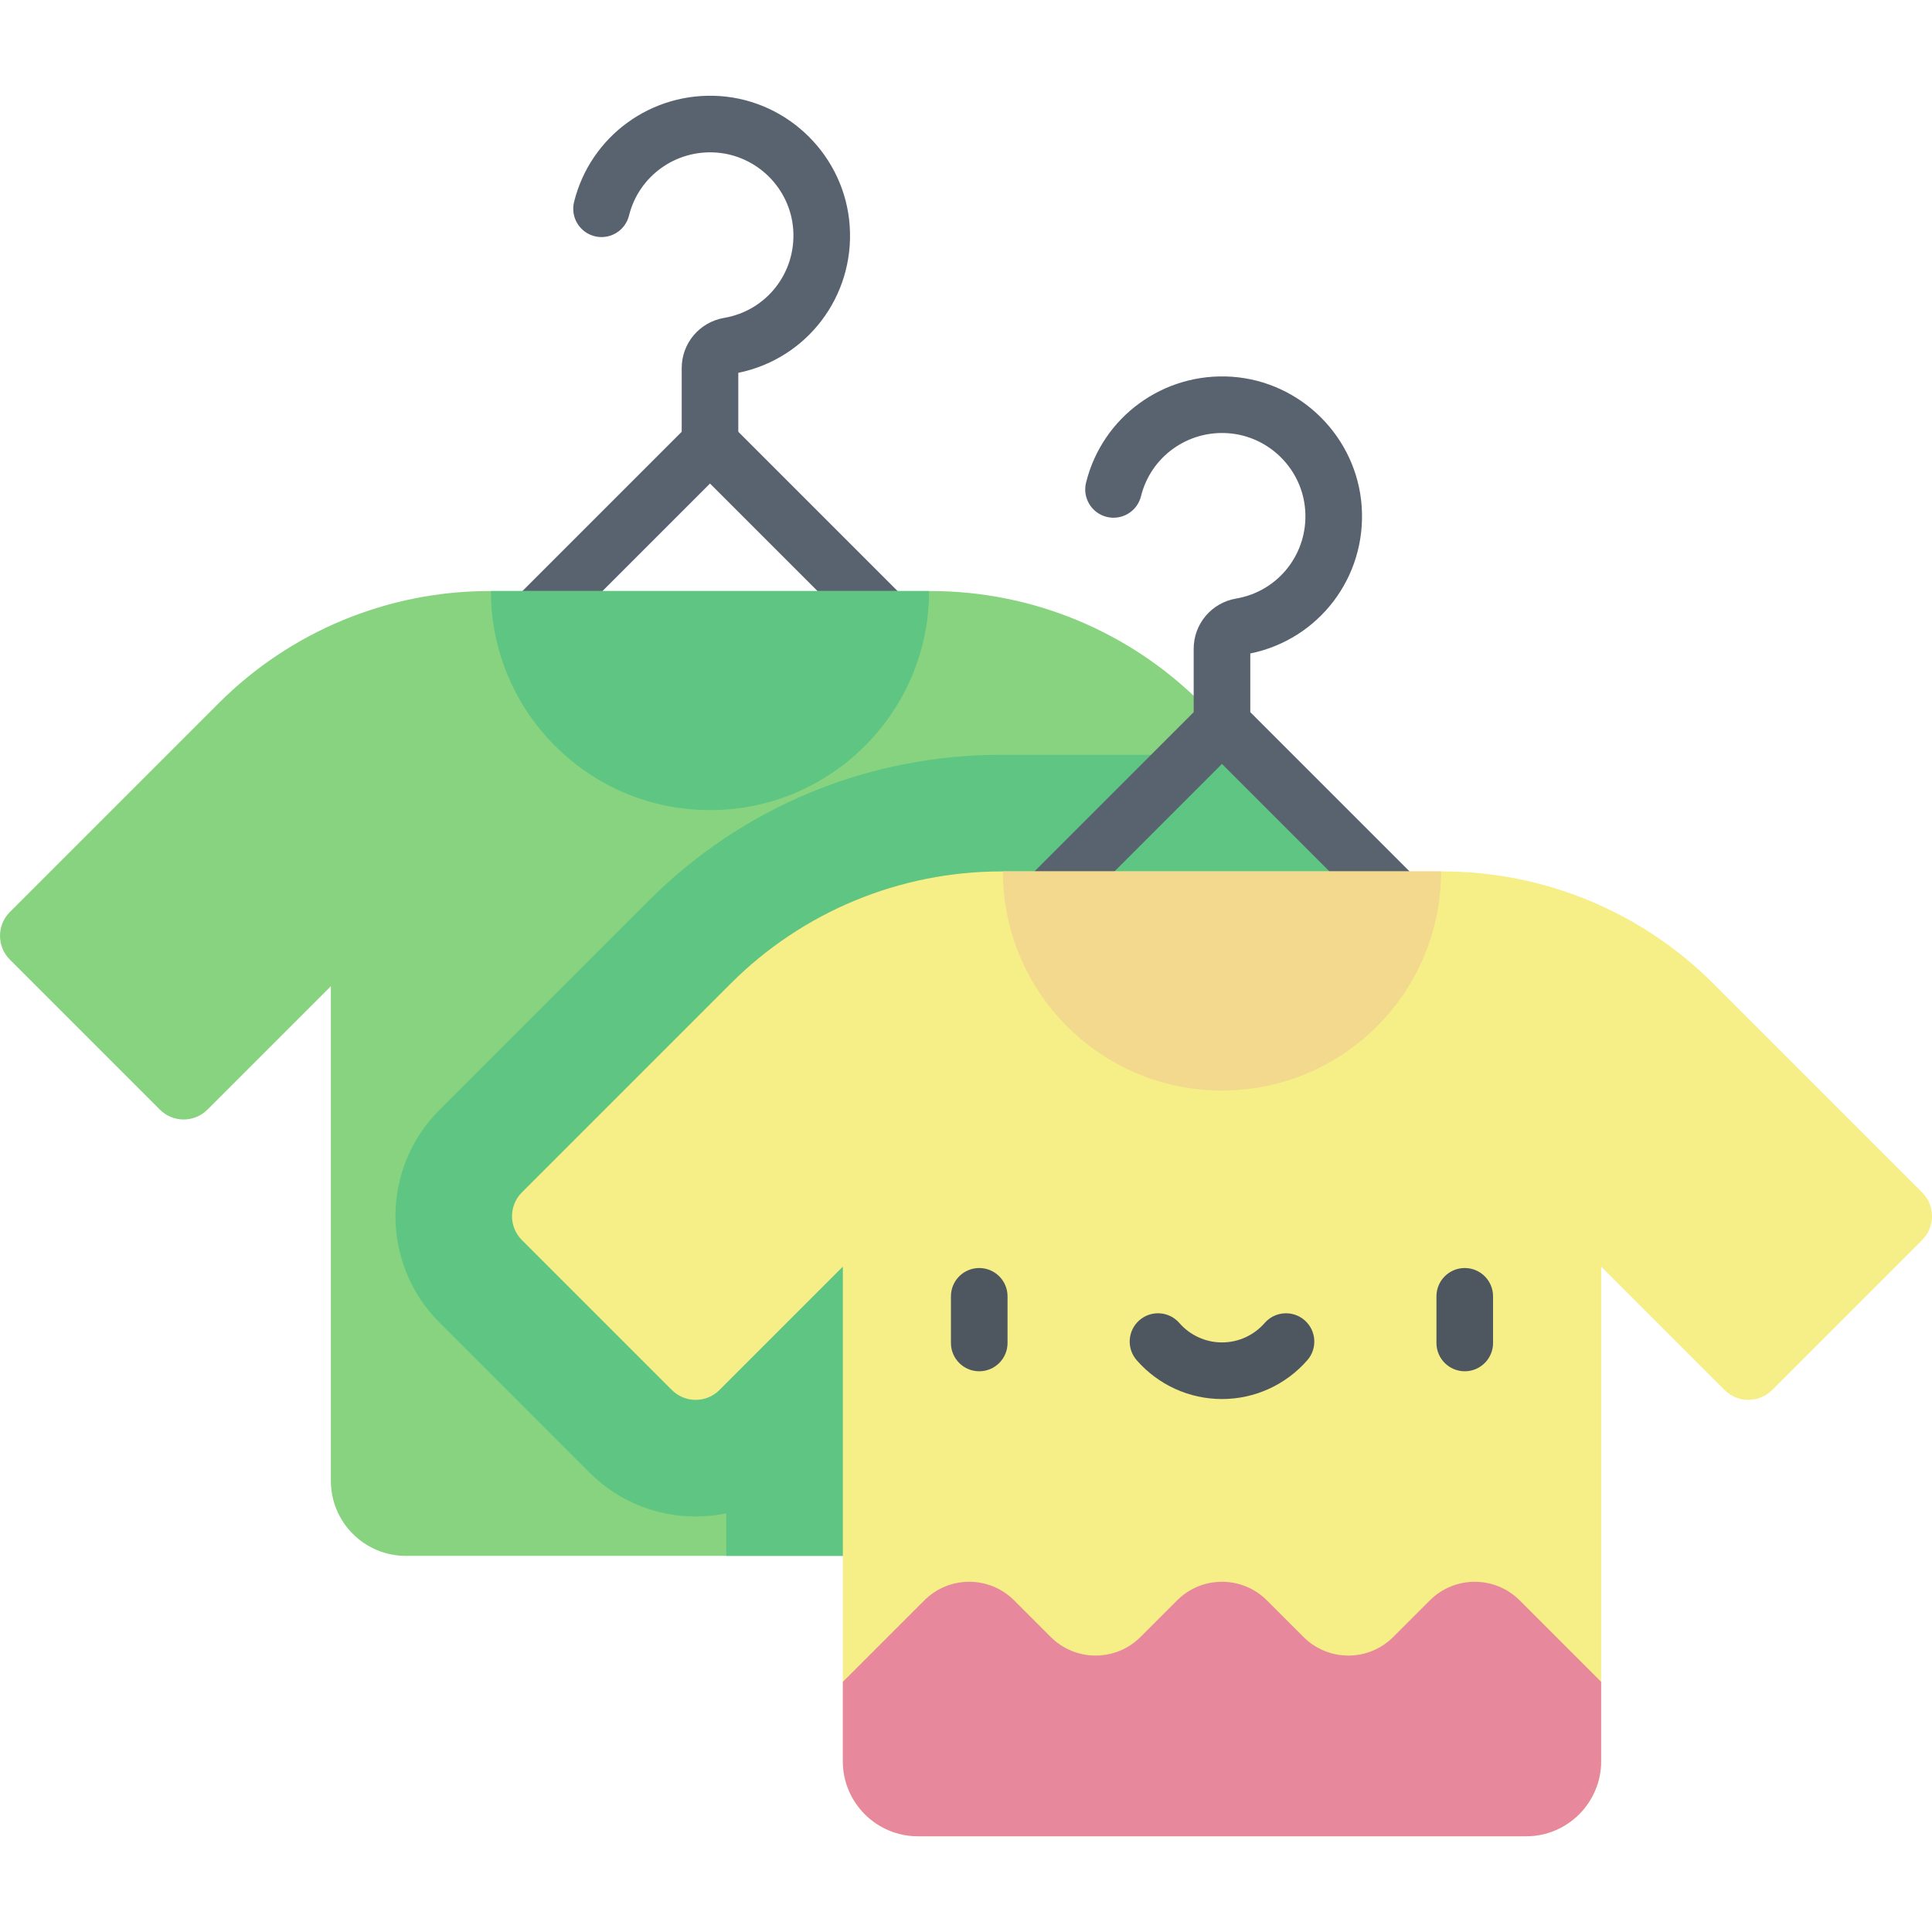 <svg id="Capa_1" enable-background="new 0 0 512 512" height="512" viewBox="0 0 512 512" width="512" xmlns="http://www.w3.org/2000/svg"><g><path d="m257.047 175.814-61.389-61.389v-15.624c18.192-3.721 30.813-20.246 29.522-38.952-1.266-18.34-16.058-33.124-34.406-34.39-18.038-1.223-34.302 10.558-38.641 28.063-.997 4.021 1.455 8.087 5.476 9.083 4.02.998 8.087-1.455 9.084-5.476 2.583-10.423 12.288-17.444 23.049-16.705 10.919.753 19.72 9.548 20.473 20.458.787 11.405-7.082 21.448-18.304 23.361-6.521 1.111-11.253 6.711-11.253 13.314v16.868l-61.39 61.389c-2.929 2.93-2.929 7.678 0 10.608 2.929 2.928 7.678 2.928 10.606 0l58.283-58.283 58.283 58.283c2.93 2.929 7.678 2.928 10.607 0 2.93-2.93 2.93-7.678 0-10.608z" fill="#59636f"/><path d="m373.705 241.699-55.369-55.369c-19.016-19.016-44.806-29.698-71.698-29.698h-116.959c-26.892 0-52.682 10.683-71.698 29.698l-55.37 55.369c-3.482 3.482-3.482 9.127 0 12.609l39.755 39.755c3.482 3.482 9.127 3.482 12.609 0l32.703-32.703v131.068c0 10.988 8.907 19.895 19.895 19.895h161.168c10.988 0 19.895-8.907 19.895-19.895v-131.068l32.703 32.703c3.482 3.482 9.127 3.482 12.609 0l39.755-39.755c3.484-3.482 3.484-9.127.002-12.609z" fill="#88d37f"/><path d="m268.742 412.323c10.988 0 19.895-8.907 19.895-19.895v-131.068l32.703 32.703c3.482 3.482 9.127 3.482 12.609 0l39.755-39.755c3.482-3.482 3.482-9.127 0-12.609l-41.668-41.668h-66.674c-35.339 0-68.562 13.762-93.552 38.751l-55.369 55.369c-15.526 15.526-15.526 40.789 0 56.315l39.756 39.757c7.521 7.52 17.521 11.663 28.158 11.663 2.754 0 5.465-.278 8.102-.82v11.257z" fill="#5ec682"/><path d="m188.158 214.69c32.065 0 58.059-25.994 58.059-58.059h-116.118c0 32.066 25.994 58.059 58.059 58.059z" fill="#5ec682"/><path d="m392.731 250.119-61.39-61.389v-15.551c18.192-3.72 30.813-20.245 29.522-38.952-1.266-18.34-16.057-33.123-34.406-34.389-18.045-1.223-34.303 10.558-38.641 28.063-.996 4.021 1.456 8.087 5.476 9.084 4.02.99 8.087-1.456 9.083-5.477 2.582-10.423 12.279-17.456 23.049-16.705 10.919.753 19.72 9.547 20.473 20.457.787 11.405-7.082 21.449-18.304 23.361-6.521 1.111-11.254 6.711-11.254 13.313v16.796l-61.389 61.389c-2.929 2.93-2.929 7.678 0 10.607 2.93 2.929 7.678 2.928 10.606 0l58.283-58.283 58.283 58.283c2.929 2.928 7.678 2.928 10.606 0 2.933-2.929 2.933-7.678.003-10.607z" fill="#59636f"/><path d="m509.389 316.004-55.369-55.369c-19.016-19.015-44.806-29.698-71.698-29.698h-116.959c-26.892 0-52.682 10.683-71.698 29.698l-55.369 55.369c-3.482 3.482-3.482 9.127 0 12.609l39.755 39.755c3.482 3.482 9.127 3.482 12.609 0l32.703-32.703v131.068c0 10.988 8.907 19.895 19.895 19.895h161.168c10.988 0 19.895-8.907 19.895-19.895v-131.068l32.703 32.703c3.482 3.482 9.127 3.482 12.609 0l39.755-39.755c3.482-3.482 3.482-9.127.001-12.609z" fill="#f6ee86"/><path d="m345.439 433.817-9.702-9.702c-6.57-6.57-17.222-6.57-23.791 0l-9.702 9.702c-6.57 6.57-17.222 6.57-23.791 0l-9.702-9.702c-6.57-6.57-17.221-6.57-23.791 0l-21.597 21.597v21.02c0 10.988 8.907 19.895 19.895 19.895h161.168c10.988 0 19.895-8.907 19.895-19.895v-21.019l-21.597-21.597c-6.57-6.57-17.222-6.57-23.791 0l-9.702 9.702c-6.57 6.569-17.222 6.569-23.792-.001z" fill="#e7889d"/><path d="m323.842 288.995c32.065 0 58.059-25.994 58.059-58.059h-116.118c0 32.066 25.994 58.059 58.059 58.059z" fill="#f2d98d"/><g fill="#4e5660"><path d="m259.508 363.401c-4.142 0-7.5-3.357-7.5-7.5v-12.362c0-4.143 3.358-7.5 7.5-7.5s7.5 3.357 7.5 7.5v12.362c0 4.143-3.358 7.5-7.5 7.5z"/><path d="m388.175 363.401c-4.142 0-7.5-3.357-7.5-7.5v-12.362c0-4.143 3.358-7.5 7.5-7.5s7.5 3.357 7.5 7.5v12.362c0 4.143-3.358 7.5-7.5 7.5z"/><path d="m323.842 370.759c-8.669 0-16.912-3.754-22.615-10.299-2.721-3.123-2.396-7.86.727-10.582s7.86-2.395 10.582.727c2.854 3.275 6.975 5.154 11.307 5.154 4.331 0 8.453-1.879 11.307-5.154 2.721-3.122 7.46-3.448 10.582-.727 3.123 2.722 3.448 7.459.727 10.582-5.705 6.545-13.948 10.299-22.617 10.299z"/></g></g></svg>